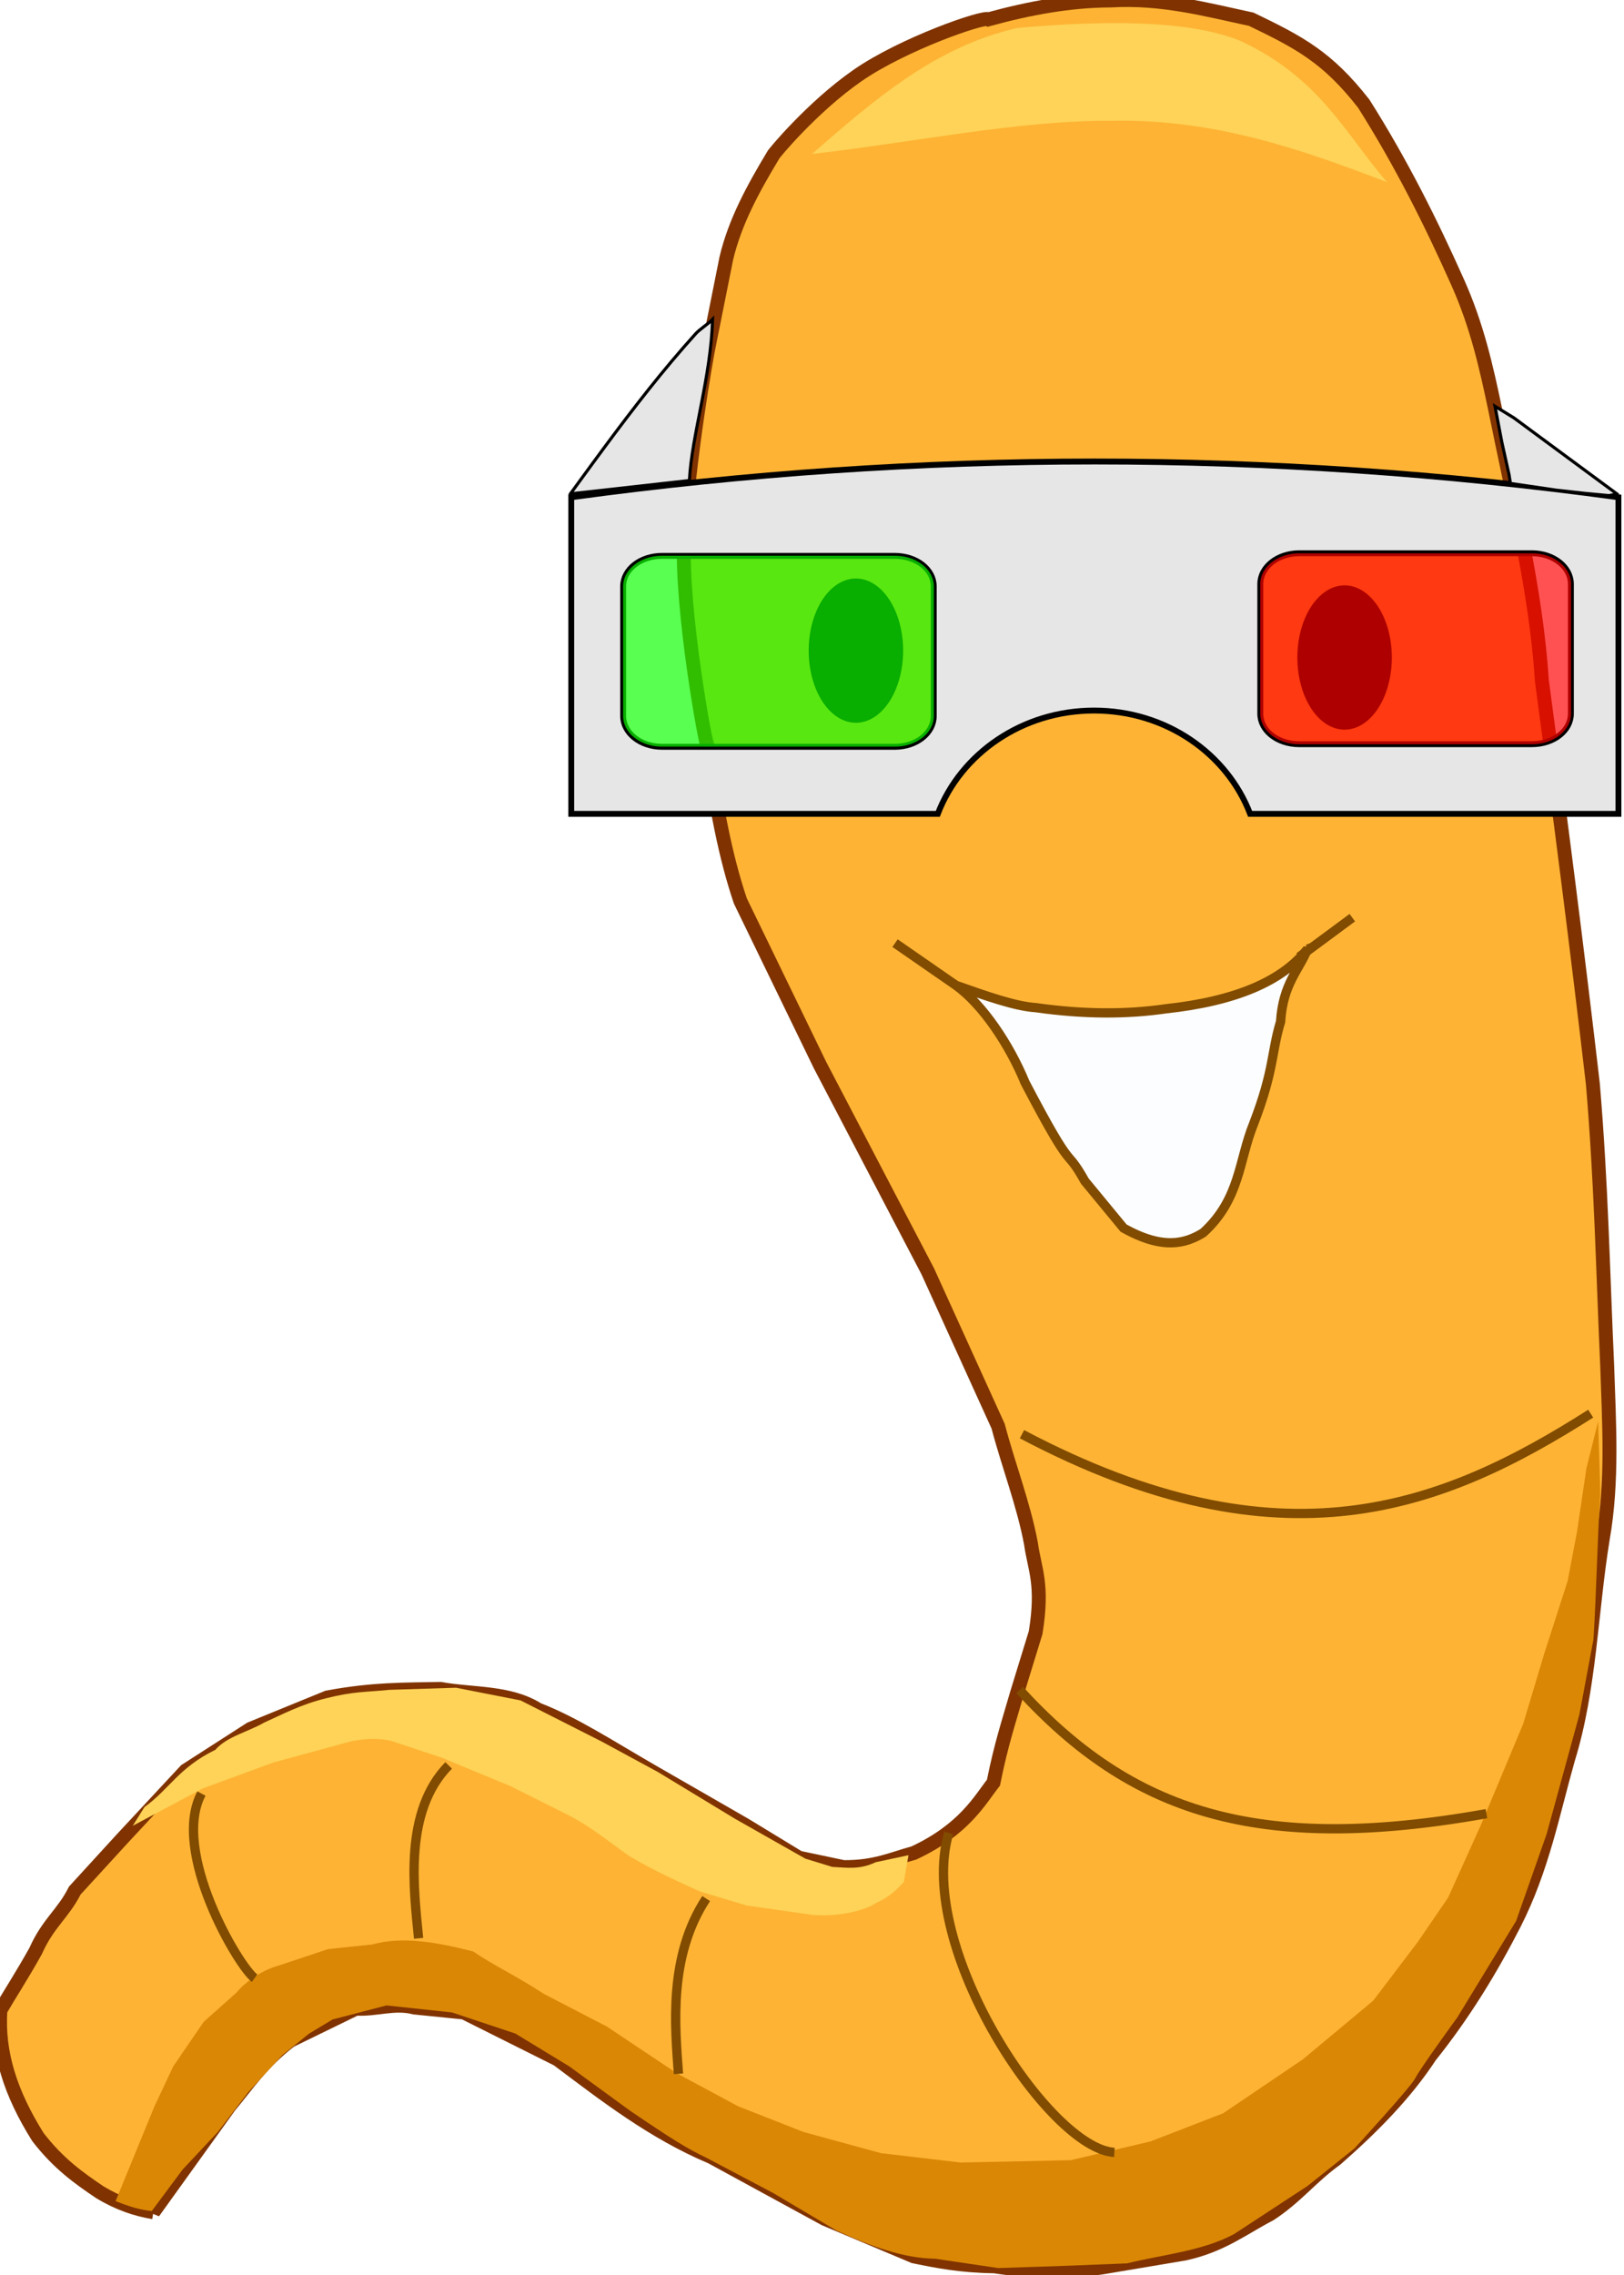 <?xml version="1.0"?>
<svg width="175" height="245" xmlns="http://www.w3.org/2000/svg" xmlns:svg="http://www.w3.org/2000/svg" xmlns:xlink="http://www.w3.org/1999/xlink">
 <defs>
  <clipPath id="aw">
   <path d="m-210.167,-1912.308c-8.925,26.522 30.744,111.89 133.98,137.35c25.456,-1.414 46.909,-25.407 51.152,-38.135c26.554,-1.414 34.394,57 24.495,69.728c-15.556,35.355 -36.036,58.888 -76.127,60.276c-26.29,0.91 -183.1,-18.358 -217.04,-169.68c-8.485,-49.497 65.155,-72.267 83.54,-59.539z" fill-rule="evenodd" id="svg_1"/>
  </clipPath>
  <filter id="av">
   <feGaussianBlur stdDeviation="0.858"/>
  </filter>
  <filter id="c">
   <feGaussianBlur stdDeviation="0.977"/>
  </filter>
  <filter id="ar">
   <feGaussianBlur stdDeviation="3.396"/>
  </filter>
  <filter id="aq">
   <feGaussianBlur stdDeviation="0.905"/>
  </filter>
  <filter id="b">
   <feGaussianBlur stdDeviation="2.354"/>
  </filter>
  <filter height="1.059" id="at" width="1.203" x="-0.102" y="-0.029">
   <feGaussianBlur stdDeviation="0.977"/>
  </filter>
  <filter height="1.06" id="au" width="1.202" x="-0.101" y="-0.03">
   <feGaussianBlur stdDeviation="0.977"/>
  </filter>
  <filter height="1.152" id="as" width="1.204" x="-0.102" y="-0.076">
   <feGaussianBlur stdDeviation="5.136"/>
  </filter>
  <linearGradient id="a">
   <stop offset="0" stop-color="#a00"/>
   <stop offset="1" stop-color="#800000"/>
  </linearGradient>
  <linearGradient id="z" x1="0.117" x2="0.878" xlink:href="#a" y1="0.322" y2="0.89"/>
  <linearGradient id="y" x1="0.559" x2="0.054" xlink:href="#a" y1="0.157" y2="0.738"/>
  <linearGradient id="x" x1="0.475" x2="-0.003" xlink:href="#a" y1="0.243" y2="0.82"/>
  <linearGradient id="w" x1="0.534" x2="-0.019" xlink:href="#a" y1="0.201" y2="0.855"/>
  <linearGradient id="v" x1="45.141" x2="24.413" xlink:href="#a" y1="-35.399" y2="0.529"/>
  <linearGradient id="u" x1="-3.247" x2="-3.247" xlink:href="#a" y1="0.308" y2="0.942"/>
  <linearGradient id="t" x1="0.489" x2="0.303" xlink:href="#a" y1="0.302" y2="0.847"/>
  <linearGradient id="s" x1="0.414" x2="0.32" xlink:href="#a" y1="0.299" y2="0.905"/>
  <linearGradient id="r" x1="0.34" x2="0.179" xlink:href="#a" y1="0.334" y2="0.732"/>
  <linearGradient id="q" x1="0.467" x2="0.328" xlink:href="#a" y1="0.322" y2="0.839"/>
  <linearGradient id="p" x1="0.355" x2="0.561" xlink:href="#a" y1="0.249" y2="0.861"/>
  <linearGradient id="o" x1="0.776" x2="0.108" xlink:href="#a" y1="0.121" y2="0.488"/>
  <linearGradient id="n" x1="0.822" x2="0.27" xlink:href="#a" y1="0.243" y2="0.843"/>
  <linearGradient id="m" x1="0.795" x2="0.245" xlink:href="#a" y1="0.237" y2="0.828"/>
  <linearGradient id="l" x1="0.916" x2="0.297" xlink:href="#a" y1="0.324" y2="0.841"/>
  <linearGradient id="k" x1="0.822" x2="0.27" xlink:href="#a" y1="0.234" y2="0.841"/>
  <linearGradient id="j" x1="0.737" x2="0.281" xlink:href="#a" y1="0.198" y2="0.84"/>
  <linearGradient id="i" x1="0.759" x2="0.28" xlink:href="#a" y1="0.217" y2="0.717"/>
  <linearGradient id="h" x1="0.792" x2="0.301" xlink:href="#a" y1="0.248" y2="0.746"/>
  <linearGradient id="g" x1="0.789" x2="0.282" xlink:href="#a" y1="0.238" y2="0.742"/>
  <linearGradient id="f" x1="0.74" x2="0.234" xlink:href="#a" y1="0.118" y2="0.702"/>
  <linearGradient id="e" x1="0.328" x2="0.5" xlink:href="#a" y1="0.166" y2="0.834"/>
  <radialGradient cx="386.8" cy="394.75" gradientTransform="matrix(1 0 0 1.638 0 -251.02)" gradientUnits="userSpaceOnUse" id="d" r="34.902">
   <stop offset="0" stop-color="#f6ebeb" stop-opacity="0.677"/>
   <stop offset="1" stop-color="#f4eded" stop-opacity="0"/>
  </radialGradient>
 </defs>
 <g class="layer">
  <title>Layer 1</title>
  <path d="m411.252,332.573a33.208,33.208 0 1 1 -66.417,0a33.208,33.208 0 1 1 66.417,0z" fill="url(#d)" id="svg_2" opacity="0.664"/>
  <g id="svg_3">
   <path d="m16.526,238.242l8.201,-11.41c1.97,-2.357 3.493,-4.714 6.566,-7.071l7.071,-3.446c2.189,0.138 4.109,-0.68 6.298,-0.12l5.319,0.536l10.102,5.051c5.112,3.831 10.286,7.867 16.578,10.517l12.211,6.655l9.596,4.041c2.505,0.511 5.009,1.023 8.676,1.069c3.785,0.58 7.806,0.809 12.538,-0.031l7.961,-1.337c3.99,-0.864 6.301,-2.736 9.211,-4.247c2.841,-1.852 4.492,-4.061 7.099,-5.913c3.886,-3.405 7.459,-6.997 10.16,-11.112c3.617,-4.517 6.558,-9.34 9.091,-14.29c2.989,-5.893 4.097,-11.785 5.765,-17.678c2.348,-7.558 2.47,-15.966 3.745,-23.739c1.09,-6.229 0.674,-12.459 0.474,-18.688c-0.464,-10.042 -0.621,-19.398 -1.543,-30.305c-1.684,-14.479 -3.499,-28.643 -5.497,-43.437c-0.629,-9.765 -3.093,-19.53 -5.051,-29.294c-0.939,-4.464 -1.935,-8.94 -4.041,-13.637c-2.86,-6.398 -6.056,-12.795 -10.102,-19.193c-3.917,-5.013 -6.932,-6.589 -12.122,-9.091c-4.867,-1.041 -9.603,-2.344 -15.152,-2.02c-4.377,0.013 -8.755,0.821 -13.132,2.02c-0.495,-0.371 -9.241,2.662 -14.142,6.061s-9.182,8.586 -9.091,8.586c-2.12,3.529 -4.104,7.113 -5.051,11.112l-2.02,10.102s-2.088,11.414 -2.525,20.203c-0.369,7.406 2.345,22.343 2.525,22.223c0.905,6.461 1.913,11.87 3.535,16.668l8.586,17.678l11.617,22.223l7.576,16.668c1.11,4.209 2.747,8.418 3.535,12.627c0.384,2.768 1.357,4.357 0.505,9.596l-2.02,6.566c-0.842,2.943 -1.684,5.401 -2.525,9.596c-1.442,1.835 -3.146,5.047 -8.586,7.576c-2.331,0.622 -4.152,1.55 -7.576,1.515l-4.798,-1.01l-5.808,-3.535l-10.102,-5.808c-4.645,-2.687 -8.392,-5.13 -12.211,-6.609c-3.109,-1.948 -6.976,-1.593 -10.517,-2.229c-3.848,0.08 -7.233,-0.002 -12.18,0.923l-8.29,3.385l-6.982,4.487l-6.803,7.308l-5.14,5.614c-1.264,2.512 -2.864,3.475 -4.219,6.505c-1.432,2.577 -2.79,4.656 -3.799,6.387c-0.307,4.531 1.053,8.884 4.041,13.65c2.224,2.887 4.448,4.444 6.672,5.946c2.054,1.24 3.952,1.856 5.771,2.155l-0,0z" fill="#feb334" id="svg_4" stroke="#803300" stroke-width="1.5"/>
   <path d="m12.456,237.042l4.192,-10.215l2.02,-4.293l3.283,-4.798l3.541,-3.158c1.185,-1.41 3.022,-2.492 4.541,-2.903l5.303,-1.768l4.798,-0.505c3.239,-0.905 6.976,-0.239 10.859,0.758c2.294,1.56 4.585,2.584 7.576,4.546l6.819,3.535l7.569,5.051l6.574,3.535l7.071,2.778l8.334,2.273l8.586,1.01l11.869,-0.253l8.586,-2.02l7.829,-3.03l8.586,-5.808l7.576,-6.313l4.798,-6.314l3.283,-4.798l3.535,-7.829l4.546,-10.859l2.273,-7.576l2.525,-7.829l1.01,-5.303l1.01,-6.819l1.263,-5.051l0.237,7.591c-0.337,5.561 -0.406,10.556 -0.742,15.895l-1.515,8.081l-3.535,12.879l-3.283,9.344l-6.314,10.354s-4.041,5.556 -4.546,6.566s-6.566,7.576 -6.566,7.576l-5.051,4.041l-7.928,5.189c-3.417,1.834 -7.825,2.224 -11.517,3.145l-6.314,0.253l-7.576,0.253l-6.819,-1.01c-3.338,-0.025 -6.937,-1.352 -10.607,-3.03l-6.819,-4.041l-7.196,-3.796c-2.067,-0.978 -3.754,-2.031 -8.214,-5.058l-6.561,-4.783l-5.808,-3.535l-6.819,-2.273l-7.071,-0.758l-5.808,1.515l-2.525,1.515l-2.898,2.332l-3.668,3.982l-3.283,4.293l-3.788,4.041l-3.327,4.467c-1.276,-0.136 -2.388,-0.473 -3.895,-1.071l0.001,-0z" fill="#da8705" id="svg_5"/>
   <path d="m97.896,199.792l-3.535,0.755c-1.767,0.84 -3.132,0.571 -4.673,0.505l-2.903,-0.888l-7.576,-4.293l-8.334,-5.051l-6.061,-3.283l-8.719,-4.416l-6.951,-1.365l-7.163,0.225c-2.811,0.275 -3.805,0.156 -6.836,0.908c-2.733,0.667 -4.676,1.722 -6.696,2.627c-1.702,0.992 -3.99,1.486 -5.245,2.926c-3.965,1.936 -4.941,4.229 -7.635,6.165l-1.263,2.015l7.576,-4.035l7.576,-2.778l8.334,-2.273c1.515,-0.298 3.03,-0.412 4.546,0l5.303,1.768l7.324,3.03l6.061,3.03c2.787,1.412 4.612,3.017 6.819,4.546c3.024,1.762 5.234,2.708 7.576,3.788l5.051,1.515l7.071,1.01c3.171,0.245 5.865,-0.598 6.819,-1.263c1.667,-0.758 2.277,-1.515 3.03,-2.273l0.505,-2.898z" fill="#fed357" id="svg_6"/>
   <path d="m140.896,102.201c-0.882,2.236 -2.647,3.719 -2.904,7.829c-1.005,3.314 -0.681,5.233 -2.904,10.985c-1.607,3.94 -1.429,8.102 -5.43,11.743c-1.939,1.198 -4.389,1.846 -8.586,-0.505l-4.167,-5.051c-2.273,-4.041 -0.962,-0.157 -6.44,-10.607c-1.694,-4.116 -4.58,-8.42 -7.45,-10.48l-6.566,-4.546l6.566,4.546c3.182,1.12 6.388,2.263 8.586,2.399c5.193,0.736 9.833,0.736 14.016,0.126c7.447,-0.801 12.546,-2.945 15.279,-6.44l-0.001,0.001z" fill="#fcfdff" id="svg_7" stroke="#814c00"/>
   <path d="m139.996,103.061l5.727,-4.234" fill="none" id="svg_8" stroke="#814c00"/>
   <path d="m110.126,154.452c28.118,14.848 45.457,7.849 61.285,-2.213" fill="none" id="svg_9" stroke="#814c00"/>
   <path d="m109.876,182.001c11.993,13.086 25.532,17.742 50.3,13.318" fill="none" id="svg_10" stroke="#814c00"/>
   <path d="m102.236,197.392c-3.609,12.264 10.861,34.033 17.849,34.405" fill="none" id="svg_11" stroke="#814c00"/>
   <path d="m76.096,204.462c-4.108,6.249 -3.345,13.848 -2.986,18.873" fill="none" id="svg_12" stroke="#814c00"/>
   <path d="m48.346,190.121c-4.877,4.967 -3.753,13.337 -3.238,18.621" fill="none" id="svg_13" stroke="#814c00"/>
   <path d="m21.706,193.151c-3.322,6.249 4.016,18.646 5.727,19.884" fill="none" id="svg_14" stroke="#814c00"/>
   <path d="m97.321,70.069a5.089,7.768 0 1 1 -10.178,0a5.089,7.768 0 1 1 10.178,0z" id="svg_15"/>
   <path d="m149.981,70.809a5.089,7.768 0 1 1 -10.178,0a5.089,7.768 0 1 1 10.178,0z" id="svg_16"/>
   <path d="m87.496,16.581c10.79,-1.215 22.396,-3.654 32.321,-3.571c11.089,-0.215 20.423,3.083 29.643,6.607c-4.533,-5.295 -7.242,-11.197 -15.714,-15.179c-5.513,-2.289 -14.577,-2.275 -24.107,-1.429c-8.939,2.031 -15.525,7.827 -22.143,13.571l0,0.001z" fill="#fed357" id="svg_17"/>
   <path d="m61.556,53.551l0,34.094l39.5,0c2.488,-6.484 9.095,-11.125 16.844,-11.125s14.325,4.641 16.812,11.125l39.687,0l0,-34.094c-37.615,-5.132 -75.229,-5.134 -112.84,0l-0.003,0zm78.438,6.031l25.094,0c2.326,0 4.188,1.485 4.188,3.312l0,13.969c0,1.828 -1.861,3.281 -4.188,3.281l-25.094,0c-2.326,0 -4.188,-1.453 -4.188,-3.281l0,-13.969c0,-1.828 1.861,-3.312 4.188,-3.312zm-68.656,0.281l25.094,0c2.326,0 4.188,1.453 4.188,3.281l0,13.969c0,1.828 -1.861,3.312 -4.188,3.312l-25.094,0c-2.326,0 -4.188,-1.485 -4.188,-3.312l0,-13.969c0,-1.828 1.861,-3.281 4.188,-3.281z" fill="#e6e6e6" id="svg_18" stroke="#000" stroke-width="0.634"/>
   <path d="m140.006,59.592l25.084,0a4.199,3.299 0 0 1 4.199,3.299l0,13.959a4.199,3.299 0 0 1 -4.199,3.299l-25.084,0a4.199,3.299 0 0 1 -4.199,-3.299l0,-13.959a4.199,3.299 0 0 1 4.199,-3.299" fill="#f00" id="svg_19" opacity="0.683"/>
   <path d="m71.346,59.852l25.084,0a4.199,3.299 0 0 1 4.199,3.299l0,13.959a4.199,3.299 0 0 1 -4.199,3.299l-25.084,0a4.199,3.299 0 0 1 -4.199,-3.299l0,-13.959a4.199,3.299 0 0 1 4.199,-3.299" fill="#0cff00" id="svg_20" opacity="0.683"/>
   <path d="m61.466,53.181l1.213,-1.665l1.204,-1.646c0.4,-0.546 0.8,-1.088 1.199,-1.627s0.798,-1.075 1.198,-1.608l1.201,-1.589c0.401,-0.526 0.804,-1.049 1.208,-1.569s0.81,-1.036 1.218,-1.549l1.233,-1.528c0.414,-0.506 0.831,-1.009 1.252,-1.508s0.845,-0.995 1.274,-1.487s0.862,-0.981 1.3,-1.466s1.368,-1.063 1.817,-1.541c-0.164,6.207 -2.255,12.499 -2.494,17.352l-12.822,1.432z" fill="#e6e6e6" id="svg_21" stroke="#000" stroke-width="0.333"/>
   <path d="m174.266,53.212l-1.694,-1.248l-1.888,-1.393l-1.888,-1.393l-1.888,-1.393l-1.888,-1.393l-1.888,-1.393l-2.034,-1.248l0.741,3.884l0.778,3.5l0.146,0.924l4.958,0.729l3.062,0.34l2.576,0.243l0.907,-0.158z" fill="#e6e6e6" id="svg_22" stroke="#000" stroke-width="0.333"/>
   <g clip-path="url(#aw)" fill-rule="evenodd" id="svg_23" transform="matrix(0.851 -0.065 0.086 0.643 463.814 1301.94)">
    <path d="m-51.228,-1505.223c-1.314,5.692 0.575,69.62 67.218,102.17c74.632,36.454 118.51,9.345 125.88,-8.032c0.438,-1.751 1.27,-15.144 1.27,-15.144s5.298,5.949 3.109,19.084c-1.345,8.069 -6.462,28.536 -48.164,32.402c-41.857,3.88 -90.637,-12.26 -120.85,-42.034c-33.758,-33.269 -44.662,-71.809 -27.147,-95.891l-1.314,7.444l-0.002,0.001z" fill="#2a61ad" filter="url(#av)" id="svg_24"/>
    <path d="m-40.458,-1535.043c-8.925,26.522 30.744,111.89 133.98,137.35c25.456,-1.414 46.909,-25.407 51.152,-38.135c26.554,-1.414 34.394,57 24.495,69.728c-15.556,35.355 -36.036,58.888 -76.127,60.276c-26.29,0.91 -183.1,-18.358 -217.04,-169.68c-8.485,-49.497 65.155,-72.267 83.54,-59.539z" fill="url(#z)" id="svg_25"/>
    <path d="m-38.358,-1510.773c-33.276,4.745 -71.768,35.555 -72.985,74.551c-5.679,-6.244 8.25,15.938 8.25,15.938c-1.372,-19.609 21.325,-70.094 68.987,-77.085c-0.746,-3.804 -4.689,-6.978 -4.253,-13.403l0.001,-0.001z" fill="url(#y)" filter="url(#c)" id="svg_26"/>
    <path d="m-30.128,-1489.323c-45.957,9.79 -67.844,53.251 -60.69,90.225c-5.679,-6.244 10.438,12.469 10.438,12.469c-3.119,-21.357 0.535,-74.055 55.69,-91.35c-2.165,-4.949 -3.253,-7.54 -5.438,-11.344l-0.001,0z" fill="url(#x)" filter="url(#c)" id="svg_27"/>
    <path d="m-18.618,-1469.573c-30.944,15.595 -63.116,42.152 -46.543,98.971c2.685,2.219 10.688,9.75 10.688,9.75s-24.954,-62.873 42.136,-100c-1.855,-2.783 -3.636,-6.242 -6.281,-8.719l0,-0.002z" fill="url(#w)" filter="url(#c)" id="svg_28"/>
    <path d="m-65.158,-1370.602c-1.1,-0.909 -1.37,-1.034 0.281,0.781c-0.094,-0.265 -0.19,-0.517 -0.281,-0.781z" fill="url(#v)" id="svg_29"/>
    <path d="m-5.848,-1454.193c-26.588,8.967 -57.222,52.041 -38.07,100.24c-6.186,-2.166 11.75,8.938 11.75,8.938c-3.093,-2.474 -21.931,-71.991 33.696,-101.34c-1.034,-2.596 -7.375,-7.535 -7.375,-7.844l-0.001,0.006z" fill="url(#u)" filter="url(#c)" id="svg_30"/>
    <path d="m10.322,-1439.233c-24.732,9.586 -51.553,60.411 -30.856,100.88c0,0.309 14.812,8.031 14.812,8.031s-21.3,-63.672 23.199,-103.22c-3.592,-2.329 -7.156,-5.378 -7.156,-5.687l0.001,-0.004z" fill="url(#t)" filter="url(#c)" id="svg_31"/>
    <path d="m27.902,-1425.653c-20.151,7.977 -42.463,60.089 -24.15,99.43c0,0.3 15.594,6.562 15.594,6.562s-22.556,-54.239 16.897,-101.25c-3.17,-1.857 -5.557,-4.134 -8.341,-4.744l-0,0.001z" fill="url(#s)" filter="url(#c)" id="svg_32"/>
    <path d="m44.122,-1416.393c-11.954,10.915 -32.435,60.076 -14.122,99.417c0,0.3 15.281,4.719 15.281,4.719s-15.876,-65.329 9.972,-98.724c-4.045,-2.514 -7.728,-4.493 -11.131,-5.412l0.001,0z" fill="url(#r)" filter="url(#c)" id="svg_33"/>
    <path d="m63.792,-1407.183c-7.475,9.825 -18.574,65.08 -8.293,96.08c1.545,1.536 17.75,4.406 17.75,4.406s-10.704,-58.204 0.316,-97.159c-4.92,-1.201 -7.376,-2.64 -9.773,-3.327l-0,-0z" fill="url(#q)" filter="url(#at)" id="svg_34"/>
    <path d="m35.439,-1398.023c-5.313,11.37 -1.832,71.516 8.758,91.703c1.545,1.536 15.281,-0.219 15.281,-0.219s-8.277,-63.399 -9.152,-91.221c-5.29,-2.434 -9.143,1.501 -14.887,-0.264l0,0.001z" fill="url(#p)" filter="url(#au)" id="svg_35" transform="matrix(0.835 0 0 1 52.712 0)"/>
    <path d="m-42.618,-1528.083c-39.415,-5.813 -79.683,13.382 -80.393,53.414c0.437,-0.128 5.186,19.444 5.186,19.444c6.067,-30.093 26.087,-56.286 76.81,-60.236c-1.109,-6.859 -0.311,-10.275 -1.603,-12.622l-0,0z" fill="url(#o)" filter="url(#c)" id="svg_36"/>
    <path d="m-48.448,-1527.833c-16.064,10.503 -20.902,56.78 -2.471,88.352c18.773,32.157 45.171,51.177 95.766,73.523c-53.752,-12.975 -90.777,-36.933 -108.12,-70.434c-21.924,-42.343 -11.739,-84.645 1.853,-91.441c-1.236,-0 12.357,-0.618 12.975,-0l-0.003,0z" fill="#810000" filter="url(#as)" id="svg_37"/>
    <path d="m-94.578,-1458.993c6.178,16.682 20.748,43.033 46.956,65.491c29.314,25.119 77.23,46.956 114.3,53.752c-32.746,2.471 -83.388,-14.279 -119.24,-47.574c-25.959,-24.105 -36.453,-45.103 -42.013,-71.67l-0.003,0.001z" fill="#8f0000" filter="url(#ar)" id="svg_38"/>
    <path d="m25.282,-1329.863c19.771,8.032 105.65,28.421 135.93,-33.981c-10.503,11.121 -37.071,49.427 -135.93,33.981z" fill="#800000" filter="url(#aq)" id="svg_39"/>
    <path d="m-29.468,-1346.263c8.661,-4.33 56.294,-17.321 77.946,-66.811c1.237,-1.856 3.712,6.186 16.084,6.186c-12.991,22.889 -31.549,58.769 -79.183,72.997c-8.661,-3.093 -7.423,-5.568 -14.847,-12.372l0,-0z" fill="url(#n)" filter="url(#b)" id="svg_40"/>
    <path d="m-1.918,-1329.043c8.661,-4.33 54.982,-23.445 76.633,-72.935c1.237,-1.856 5.461,2.687 17.834,2.687c-12.116,28.138 -36.799,71.017 -78.308,77.371c-8.661,-3.093 -8.736,-0.318 -16.159,-7.123l0,0.001z" fill="url(#m)" filter="url(#b)" id="svg_41"/>
    <path d="m36.372,-1316.223c8.661,-4.33 60.231,-33.506 65.698,-83.433c5.174,-0.981 17.272,-1.25 18.271,-1.688c-7.742,36.449 -27.175,73.641 -63.873,92.244c-8.661,-3.093 -13.985,-3.38 -20.096,-7.123l0,-0z" fill="url(#l)" filter="url(#b)" id="svg_42"/>
    <path d="m-57.898,-1364.863c8.661,-4.33 57.606,-16.446 79.258,-65.936c1.237,-1.856 11.585,7.936 14.772,7.498c-12.991,22.889 -31.549,56.581 -79.183,70.81c-8.661,-3.093 -7.423,-5.568 -14.847,-12.372l0,-0z" fill="url(#k)" filter="url(#b)" id="svg_43"/>
    <path d="m-78.888,-1383.693c8.661,-4.33 57.606,-16.446 79.258,-65.936c-1.387,0.769 7.649,11.873 10.835,11.435c-12.991,22.889 -27.613,52.645 -75.246,66.873c-8.661,-3.093 -7.423,-5.568 -14.847,-12.372z" fill="url(#j)" filter="url(#b)" id="svg_44"/>
    <path d="m-95.298,-1405.243c6.911,-1.268 52.795,-8.573 76.196,-65.498c2.315,4.003 7.211,10.295 11.325,13.879c-13.428,19.389 -32.999,50.767 -77.624,63.886c-1.856,-1.237 -5.877,-5.461 -9.898,-12.266l0.001,-0.001z" fill="url(#i)" filter="url(#b)" id="svg_45"/>
    <path d="m-109.108,-1429.763c18.355,-8.073 53.723,-13.522 76.196,-63.024c2.315,4.003 5.046,10.604 9.16,14.188c-13.428,19.389 -30.834,48.602 -76.386,63.886c-1.856,-1.237 -4.949,-8.245 -8.97,-15.05l-0,0z" fill="url(#h)" filter="url(#b)" id="svg_46"/>
    <path d="m-121.789,-1462.853c35.367,-4.361 46.299,-39.504 78.67,-61.787c2.315,4.003 -0.212,13.697 3.902,17.281c-27.966,16.296 -30.525,44.581 -76.077,59.865c-1.856,-1.237 -2.474,-8.555 -6.495,-15.359l0.001,0z" fill="url(#g)" filter="url(#b)" id="svg_47"/>
    <path d="m-123.336,-1482.653c6.602,-26.632 20.317,-43.834 81.454,-53.126c2.315,4.003 -0.522,11.842 -0.119,12.332c-29.512,3.305 -64.858,19.527 -79.17,54.297c-1.856,-1.237 -3.402,-4.224 -2.165,-13.503l0,0z" fill="url(#f)" filter="url(#b)" id="svg_48"/>
    <path d="m120.402,-1391.723c-3.53,0.807 -10.648,3.849 -12.656,5.094c0.248,14.459 3.197,46.602 13.531,74.406c5.476,-0.212 15.156,-7.469 15.156,-7.469s-1.719,-44.815 -16.031,-72.031z" fill="url(#e)" filter="url(#c)" id="svg_49"/>
   </g>
  </g>
 </g>
</svg>